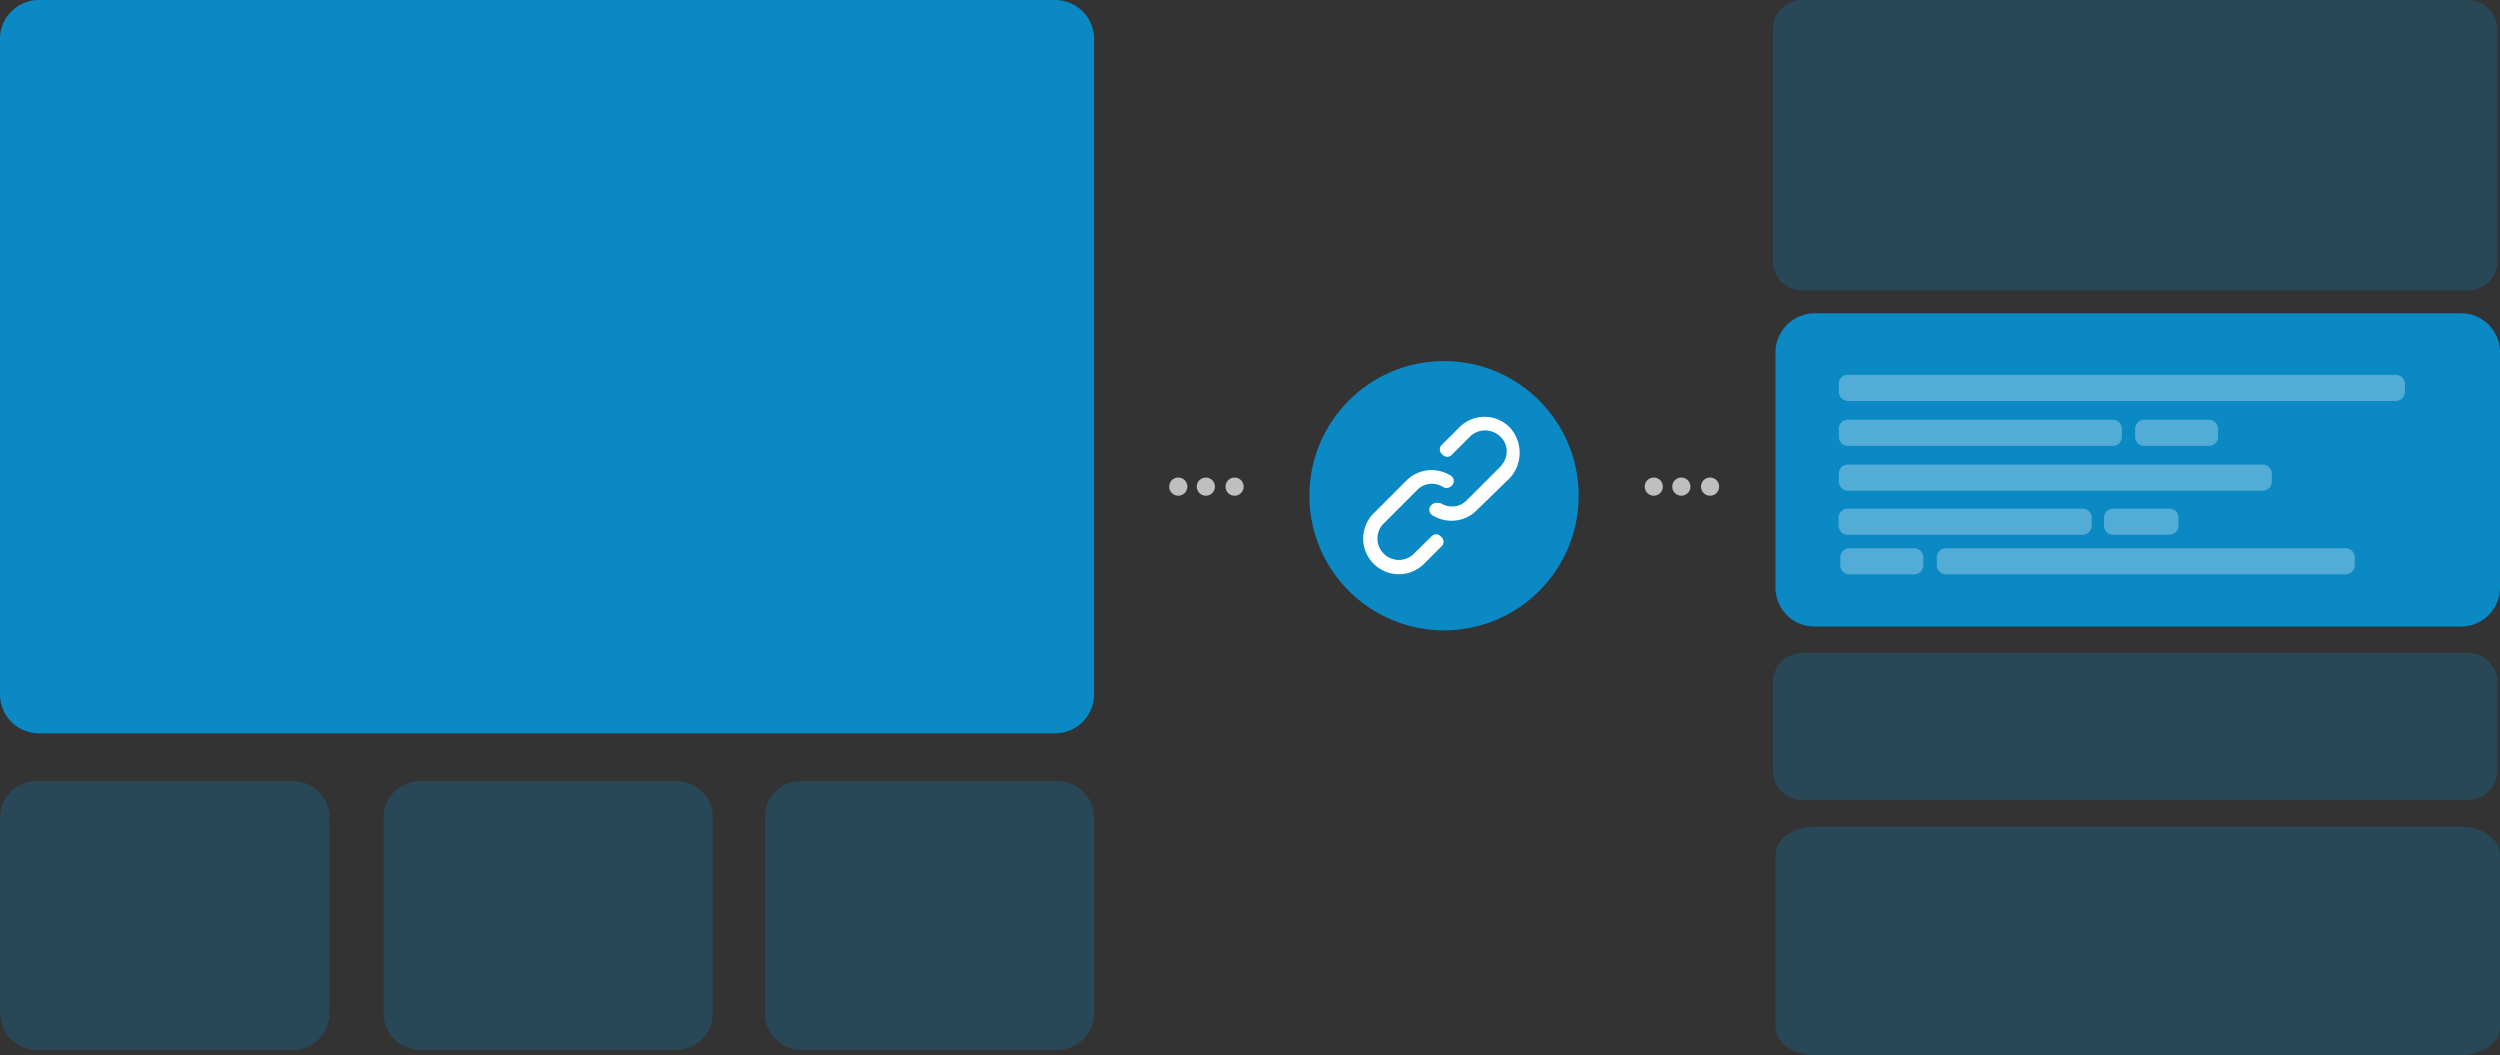 <svg xmlns="http://www.w3.org/2000/svg" viewBox="0 0 852.3 359.7"><rect x="0" y="0" width="852.3" height="359.7" fill="#333333" stroke="none"/><defs><style>.cls-1,.cls-2{fill:#009fe8;}.cls-1{opacity:0.8;}.cls-1,.cls-2,.cls-3{isolation:isolate;}.cls-2{opacity:0.2;}.cls-3,.cls-4{fill:#fff;}.cls-3{opacity:0.3;}.cls-5{fill:#bfbfbf;}</style></defs><g id="레이어_2" data-name="레이어 2"><g id="레이어_1-2" data-name="레이어 1"><path class="cls-1" d="M13.3,0H359.7A13.29,13.29,0,0,1,373,13.3V236.7A13.29,13.29,0,0,1,359.7,250H13.3A13.29,13.29,0,0,1,0,236.7V13.3A13.29,13.29,0,0,1,13.3,0Z"/><path class="cls-2" d="M12.5,266.3H99.9a12.42,12.42,0,0,1,12.4,12.5v66.6a12.48,12.48,0,0,1-12.4,12.5H12.5A12.42,12.42,0,0,1,.1,345.4V278.8A12.29,12.29,0,0,1,12.5,266.3Z"/><path class="cls-2" d="M143.2,266.3h87.4A12.42,12.42,0,0,1,243,278.8v66.6a12.48,12.48,0,0,1-12.4,12.5H143.2a12.42,12.42,0,0,1-12.4-12.5V278.8A12.42,12.42,0,0,1,143.2,266.3Z"/><path class="cls-2" d="M273.2,266.3h87.4A12.42,12.42,0,0,1,373,278.8v66.6a12.48,12.48,0,0,1-12.4,12.5H273.2a12.42,12.42,0,0,1-12.4-12.5V278.8A12.29,12.29,0,0,1,273.2,266.3Z"/><path class="cls-2" d="M618.6,281.8H839c7.3,0,13.3,4.3,13.3,9.7V350c0,5.4-5.9,9.7-13.3,9.7H618.6c-7.3,0-13.3-4.3-13.3-9.7V291.5C605.4,286.1,611.3,281.8,618.6,281.8Z"/><path class="cls-1" d="M618.6,106.8H839a13.29,13.29,0,0,1,13.3,13.3v80.2A13.29,13.29,0,0,1,839,213.6H618.6a13.29,13.29,0,0,1-13.3-13.3V120.1A13.42,13.42,0,0,1,618.6,106.8Z"/><path class="cls-3" d="M630,127.8H816.8a3.12,3.12,0,0,1,3.1,3.1v2.7a3.12,3.12,0,0,1-3.1,3.1H630a3.12,3.12,0,0,1-3.1-3.1v-2.7A3,3,0,0,1,630,127.8Z"/><path class="cls-3" d="M630,143.1h90.3a3.12,3.12,0,0,1,3.1,3.1v2.7a3.12,3.12,0,0,1-3.1,3.1H630a3.12,3.12,0,0,1-3.1-3.1v-2.7A3,3,0,0,1,630,143.1Z"/><path class="cls-3" d="M630,158.4H771.4a3.12,3.12,0,0,1,3.1,3.1v2.7a3.12,3.12,0,0,1-3.1,3.1H630a3.12,3.12,0,0,1-3.1-3.1v-2.7A3,3,0,0,1,630,158.4Z"/><path class="cls-3" d="M731,143.1h22.1a3.12,3.12,0,0,1,3.1,3.1v2.7a3.12,3.12,0,0,1-3.1,3.1H731a3.12,3.12,0,0,1-3.1-3.1v-2.7A3.12,3.12,0,0,1,731,143.1Z"/><path class="cls-3" d="M630.5,186.9h22.1a3.12,3.12,0,0,1,3.1,3.1v2.7a3.12,3.12,0,0,1-3.1,3.1H630.5a3.12,3.12,0,0,1-3.1-3.1V190A3.12,3.12,0,0,1,630.5,186.9Z"/><path class="cls-3" d="M663.4,186.9H799.7a3.12,3.12,0,0,1,3.1,3.1v2.7a3.12,3.12,0,0,1-3.1,3.1H663.4a3.12,3.12,0,0,1-3.1-3.1V190A3.12,3.12,0,0,1,663.4,186.9Z"/><path class="cls-3" d="M629.9,173.4H710a3.12,3.12,0,0,1,3.1,3.1v2.7a3.12,3.12,0,0,1-3.1,3.1H629.9a3.12,3.12,0,0,1-3.1-3.1v-2.7A3.12,3.12,0,0,1,629.9,173.4Z"/><path class="cls-3" d="M720.4,173.4h19.2a3.12,3.12,0,0,1,3.1,3.1v2.7a3.12,3.12,0,0,1-3.1,3.1H720.4a3.12,3.12,0,0,1-3.1-3.1v-2.7A3.12,3.12,0,0,1,720.4,173.4Z"/><circle class="cls-1" cx="492.3" cy="169" r="45.9"/><path class="cls-4" d="M514.7,145.7a12.07,12.07,0,0,0-17.2,0h0l-5.8,5.8a2.16,2.16,0,0,0,0,3.4h0a2.16,2.16,0,0,0,3.4,0l5.8-5.8h0a7.37,7.37,0,0,1,10.3-.5c3.2,2.7,3.2,7.2.5,10.3l-.5.5-11.1,11.1a7,7,0,0,1-8.8,1.1c-1.3-.3-2.4-.3-3.2.5h0a2.16,2.16,0,0,0,0,3.4c.3.3.3.3.5.3a12.13,12.13,0,0,0,14.9-1.9L514.7,163a12.77,12.77,0,0,0,0-17.3Z"/><path class="cls-4" d="M482.3,188.5h0a7.29,7.29,0,1,1-10.8-9.8l.5-.5,11.1-11.1a7,7,0,0,1,8.8-1.1,2.39,2.39,0,0,0,2.9-.3h0a2.16,2.16,0,0,0,0-3.4c-.3-.3-.3-.3-.5-.3a12.13,12.13,0,0,0-14.9,1.9L468.3,175a12.16,12.16,0,1,0,17.2,17.2h0l5.8-5.8a2.16,2.16,0,0,0,0-3.4h0a2.16,2.16,0,0,0-3.4,0Z"/><circle class="cls-5" cx="401.7" cy="165.9" r="3.1"/><circle class="cls-5" cx="411.1" cy="165.9" r="3.1"/><circle class="cls-5" cx="420.9" cy="165.9" r="3.1"/><circle class="cls-5" cx="563.8" cy="165.9" r="3.1"/><circle class="cls-5" cx="573.2" cy="165.9" r="3.1"/><circle class="cls-5" cx="583" cy="165.9" r="3.1"/><path class="cls-2" d="M841.4,272.7h-227a10,10,0,0,1-10-10V232.6a10,10,0,0,1,10-10h227a10,10,0,0,1,10,10v30.1A10,10,0,0,1,841.4,272.7Z"/><path class="cls-2" d="M841.4,99h-227a10,10,0,0,1-10-10V10a10,10,0,0,1,10-10h227a10,10,0,0,1,10,10V89A10,10,0,0,1,841.4,99Z"/></g></g></svg>